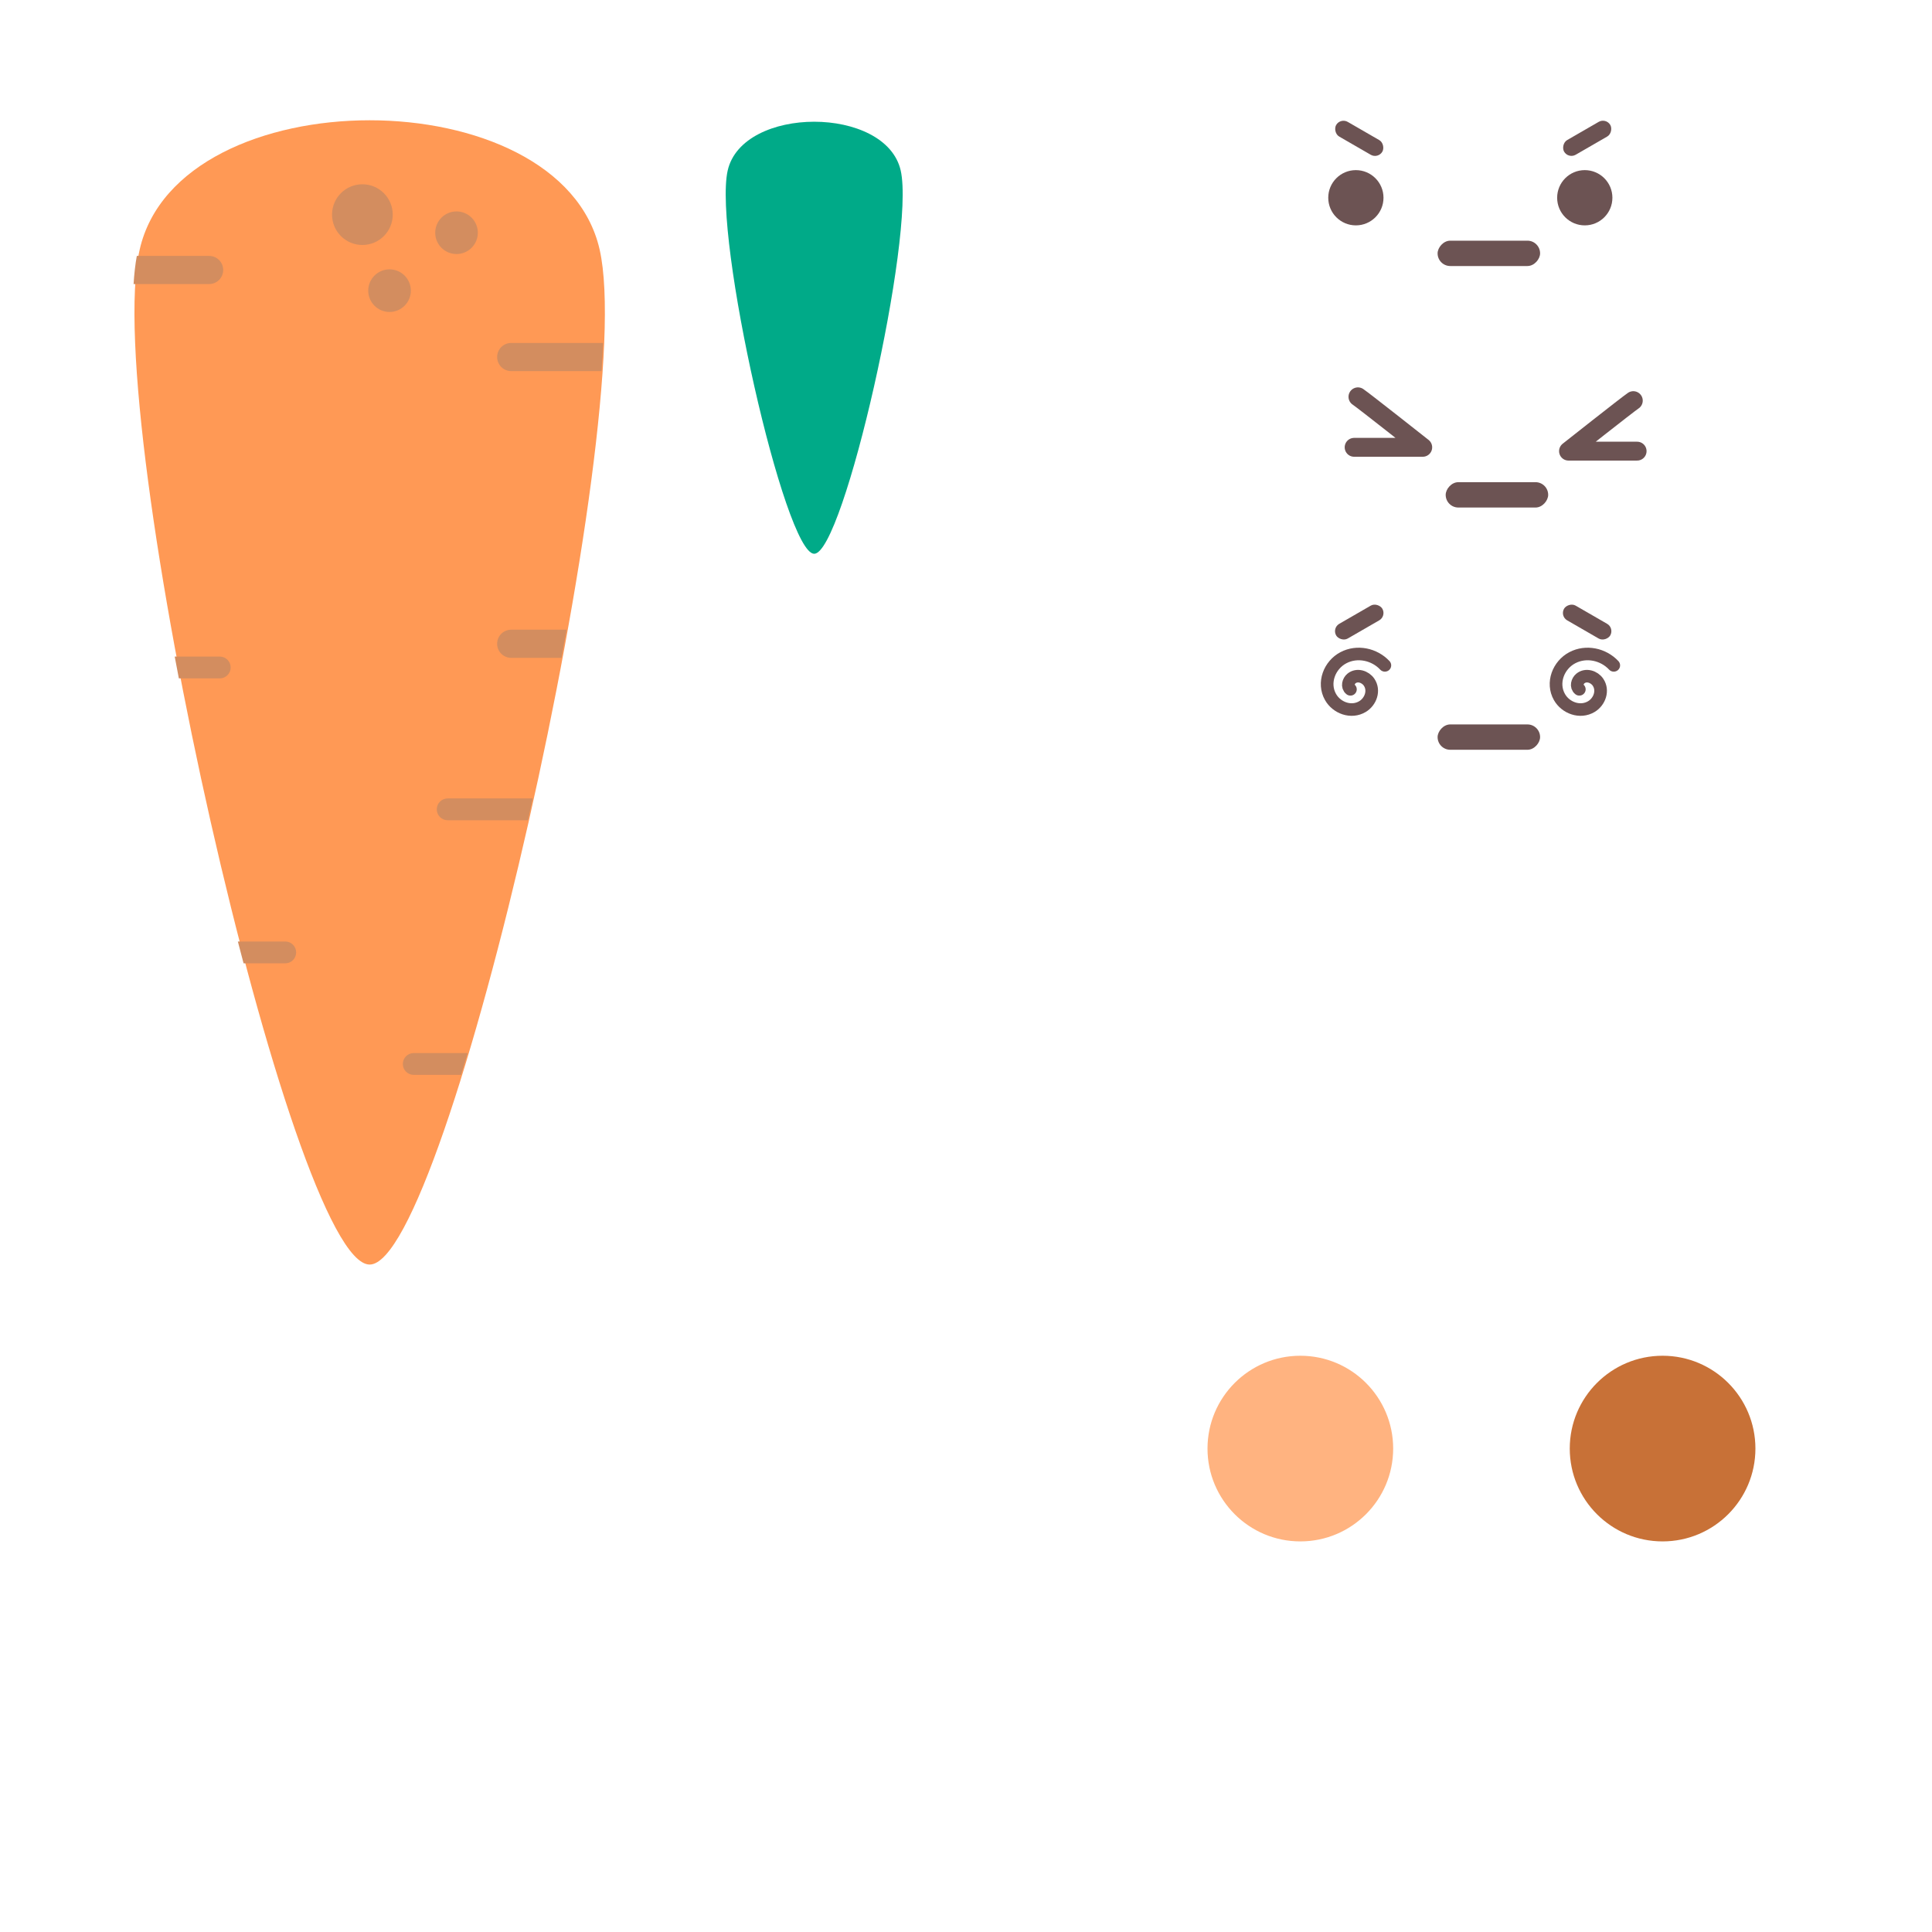 <?xml version="1.0" encoding="UTF-8" standalone="no"?>
<!-- Created with Inkscape (http://www.inkscape.org/) -->

<svg
   xmlns:dc="http://purl.org/dc/elements/1.1/"
   xmlns:cc="http://creativecommons.org/ns#"
   xmlns:rdf="http://www.w3.org/1999/02/22-rdf-syntax-ns#"
   xmlns:svg="http://www.w3.org/2000/svg"
   xmlns="http://www.w3.org/2000/svg"
   xmlns:sodipodi="http://sodipodi.sourceforge.net/DTD/sodipodi-0.dtd"
   xmlns:inkscape="http://www.inkscape.org/namespaces/inkscape"
   width="1024"
   height="1024"
   viewBox="0 0 270.933 270.933"
   version="1.1"
   id="svg8"
   inkscape:version="0.92.4 5da689c313, 2019-01-14"
   sodipodi:docname="carrot.svg"
   inkscape:export-filename="/home/henrique/Documents/01-projects/05-kitchen-tales/repo/source/02-combat-prototype/actors/player/pig.png"
   inkscape:export-xdpi="24"
   inkscape:export-ydpi="24">
  <defs
     id="defs2" />
  <sodipodi:namedview
     id="base"
     pagecolor="#282828"
     bordercolor="#373737"
     borderopacity="1"
     inkscape:pageopacity="0"
     inkscape:pageshadow="2"
     inkscape:zoom="0.49497475"
     inkscape:cx="547.4271"
     inkscape:cy="770.33556"
     inkscape:document-units="px"
     inkscape:current-layer="layer1"
     showgrid="true"
     units="px"
     inkscape:window-width="1920"
     inkscape:window-height="1022"
     inkscape:window-x="0"
     inkscape:window-y="30"
     inkscape:window-maximized="1"
     objecttolerance="10"
     gridtolerance="10"
     inkscape:pagecheckerboard="false"
     showguides="true"
     inkscape:guide-bbox="true"
     inkscape:snap-page="false"
     inkscape:snap-bbox="true"
     inkscape:bbox-paths="true"
     inkscape:object-paths="true"
     inkscape:snap-midpoints="false"
     inkscape:snap-nodes="false"
     inkscape:object-nodes="false"
     inkscape:snap-object-midpoints="true"
     inkscape:bbox-nodes="true"
     inkscape:snap-others="false"
     inkscape:snap-global="false"
     inkscape:snap-center="true"
     inkscape:snap-grids="true"
     inkscape:snap-to-guides="true">
    <inkscape:grid
       type="xygrid"
       id="grid1035"
       empspacing="16"
       spacingy="1.058"
       spacingx="1.058"
       dotted="false" />
  </sodipodi:namedview>
  <g
     inkscape:label="Layer 1"
     inkscape:groupmode="layer"
     id="layer1"
     transform="translate(0,-26.067)">
    <path
       transform="matrix(-0.069,0.04,0.101,0.175,-65.547,3.839)"
       inkscape:transform-center-y="-31.478419"
       d="m 751.429,612.727 c -52.221,0 -179.7,-220.801 -153.59,-266.025 26.11,-45.224 281.069,-45.224 307.179,-1e-5 26.11,45.224 -101.369,266.025 -153.59,266.025 z"
       inkscape:randomized="0"
       inkscape:rounded="0.17"
       inkscape:flatsided="true"
       sodipodi:arg2="2.6179939"
       sodipodi:arg1="1.5707963"
       sodipodi:r2="102.86306"
       sodipodi:r1="177.35011"
       sodipodi:cy="435.3768"
       sodipodi:cx="751.42859"
       sodipodi:sides="3"
       id="path920"
       style="fill:#00aa88;fill-opacity:1"
       sodipodi:type="star"
       inkscape:transform-center-x="-21.321447" />
    <path
       inkscape:transform-center-x="-33.98613"
       sodipodi:type="star"
       style="fill:#00aa88;fill-opacity:1"
       id="path922"
       sodipodi:sides="3"
       sodipodi:cx="751.42859"
       sodipodi:cy="435.3768"
       sodipodi:r1="177.35011"
       sodipodi:r2="102.86306"
       sodipodi:arg1="1.5707963"
       sodipodi:arg2="2.6179939"
       inkscape:flatsided="true"
       inkscape:rounded="0.17"
       inkscape:randomized="0"
       d="m 751.429,612.727 c -52.221,0 -179.7,-220.801 -153.59,-266.025 26.11,-45.224 281.069,-45.224 307.179,-1e-5 26.11,45.224 -101.369,266.025 -153.59,266.025 z"
       inkscape:transform-center-y="-13.4678"
       transform="matrix(-0.02,0.076,0.195,0.052,-159.221,51.107)" />
    <path
       transform="matrix(-0.079,0,0,0.202,4.177,17.045)"
       inkscape:transform-center-y="-34.798118"
       d="m 751.429,612.727 c -52.221,0 -179.7,-220.801 -153.59,-266.025 26.11,-45.224 281.069,-45.224 307.179,-1e-5 26.11,45.224 -101.369,266.025 -153.59,266.025 z"
       inkscape:randomized="0"
       inkscape:rounded="0.17"
       inkscape:flatsided="true"
       sodipodi:arg2="2.6179939"
       sodipodi:arg1="1.5707963"
       sodipodi:r2="102.86306"
       sodipodi:r1="177.35011"
       sodipodi:cy="435.3768"
       sodipodi:cx="751.42859"
       sodipodi:sides="3"
       id="path924"
       style="fill:#00aa88;fill-opacity:1"
       sodipodi:type="star"
       inkscape:transform-center-x="-1.2220312e-06" />
    <circle
       style="fill:#c87137;fill-opacity:1;stroke-width:0.845"
       id="path938"
       cx="30.743"
       cy="233.182"
       r="13.018"
       transform="scale(-1,1)" />
    <path
       sodipodi:type="star"
       style="fill:#ff9955;fill-opacity:1"
       id="path892"
       sodipodi:sides="3"
       sodipodi:cx="751.42859"
       sodipodi:cy="435.3768"
       sodipodi:r1="177.35011"
       sodipodi:r2="102.86306"
       sodipodi:arg1="1.5707963"
       sodipodi:arg2="2.6179939"
       inkscape:flatsided="true"
       inkscape:rounded="0.17"
       inkscape:randomized="0"
       d="m 751.429,612.727 c -52.221,0 -179.7,-220.801 -153.59,-266.025 26.11,-45.224 281.069,-45.224 307.179,-1e-5 26.11,45.224 -101.369,266.025 -153.59,266.025 z"
       inkscape:transform-center-y="27.31733"
       transform="matrix(-0.21,0,0,0.535,96.468,-30.942)"
       inkscape:transform-center-x="-2.4926286e-06" />
    <circle
       r="3.874"
       cy="186.29"
       cx="39.507"
       id="circle972"
       style="opacity:1;fill:#6c5353;fill-opacity:1;fill-rule:evenodd;stroke:none;stroke-width:1.016;stroke-linecap:round;stroke-linejoin:round;stroke-miterlimit:4;stroke-dasharray:none;stroke-dashoffset:0;stroke-opacity:1"
       transform="scale(-1,1)" />
    <rect
       style="fill:#6c5353;fill-opacity:1;stroke-width:0.673"
       id="rect914"
       width="7.481"
       height="2.38"
       x="119.159"
       y="133.343"
       ry="1.19"
       transform="matrix(-0.866,0.5,0.5,0.866,0,0)" />
    <rect
       transform="rotate(30)"
       ry="1.19"
       y="188.493"
       x="23.635"
       height="2.38"
       width="7.481"
       id="rect916"
       style="fill:#6c5353;fill-opacity:1;stroke-width:0.673" />
    <path
       style="fill:#d38d5f;fill-opacity:1;stroke-width:0.673"
       d="m -82.356,211.605 c 0.848,0 1.531,0.683 1.531,1.531 0,0.848 -0.683,1.529 -1.531,1.529 h -5.734 c -0.197,-1.023 -0.391,-2.043 -0.581,-3.06 z m 43.897,19.894 c -0.226,1.021 -0.449,2.044 -0.679,3.06 h -11.253 c -0.848,0 -1.531,-0.682 -1.531,-1.529 0,-0.848 0.683,-1.531 1.531,-1.531 z m -34.715,20.063 c 0.848,0 1.531,0.683 1.531,1.531 0,0.848 -0.683,1.531 -1.531,1.531 h -5.84 c -0.269,-1.014 -0.537,-2.029 -0.803,-3.061 z m 25.589,15.644 c -0.311,1.039 -0.62,2.059 -0.93,3.06 h -6.636 c -0.848,0 -1.531,-0.682 -1.531,-1.529 0,-0.848 0.683,-1.531 1.531,-1.531 z"
       id="rect926"
       inkscape:connector-curvature="0" />
    <circle
       r="13.018"
       cy="233.182"
       cx="93.236"
       id="circle940"
       style="fill:#ffb380;fill-opacity:1;stroke-width:0.845"
       transform="scale(-1,1)" />
    <circle
       style="opacity:1;fill:#6c5353;fill-opacity:1;fill-rule:evenodd;stroke:none;stroke-width:1.016;stroke-linecap:round;stroke-linejoin:round;stroke-miterlimit:4;stroke-dasharray:none;stroke-dashoffset:0;stroke-opacity:1"
       id="circle974"
       cx="71.607"
       cy="186.29"
       r="3.874"
       transform="scale(-1,1)" />
    <path
       inkscape:connector-curvature="0"
       style="fill:#d38d5f;fill-opacity:1;stroke-width:0.869"
       d="m -83.847,155.419 c 1.094,0 1.975,0.879 1.975,1.973 0,1.094 -0.881,1.975 -1.975,1.975 h -10.592 c 0.093,-1.48 0.243,-2.803 0.455,-3.948 z m 55.248,12.206 c -0.051,1.259 -0.13,2.587 -0.222,3.95 h -12.66 c -1.094,0 -1.975,-0.881 -1.975,-1.975 0,-1.094 0.881,-1.975 1.975,-1.975 z m -5.109,40.212 c -0.236,1.312 -0.475,2.624 -0.723,3.948 h -7.051 c -1.094,0 -1.975,-0.881 -1.975,-1.975 0,-1.094 0.881,-1.973 1.975,-1.973 z"
       id="rect1023" />
    <circle
       style="opacity:1;fill:#d38d5f;fill-opacity:1;stroke-width:0.278"
       id="path1211"
       cx="49.152"
       cy="152.169"
       r="2.988"
       transform="scale(-1,1)" />
    <circle
       r="2.988"
       cy="160.292"
       cx="58.545"
       id="circle1213"
       style="opacity:1;fill:#d38d5f;fill-opacity:1;stroke-width:0.278"
       transform="scale(-1,1)" />
    <circle
       style="opacity:1;fill:#d38d5f;fill-opacity:1;stroke-width:0.396"
       id="circle1215"
       cx="62.353"
       cy="149.63"
       r="4.257"
       transform="scale(-1,1)" />
    <rect
       ry="1.777"
       y="192.31"
       x="45.773"
       height="3.555"
       width="14.373"
       id="rect1498"
       style="fill:#6c5353;fill-opacity:1;stroke-width:0.612"
       transform="scale(-1,1)" />
    <path
       inkscape:transform-center-x="-1.2220312e-06"
       sodipodi:type="star"
       style="fill:#00aa88;fill-opacity:1"
       id="path1214"
       sodipodi:sides="3"
       sodipodi:cx="751.42859"
       sodipodi:cy="435.3768"
       sodipodi:r1="177.35011"
       sodipodi:r2="102.86306"
       sodipodi:arg1="1.5707963"
       sodipodi:arg2="2.6179939"
       inkscape:flatsided="true"
       inkscape:rounded="0.17"
       inkscape:randomized="0"
       d="m 751.429,612.727 c -52.221,0 -179.7,-220.801 -153.59,-266.025 26.11,-45.224 281.069,-45.224 307.179,-1e-5 26.11,45.224 -101.369,266.025 -153.59,266.025 z"
       inkscape:transform-center-y="-34.798118"
       transform="matrix(-0.079,0,0,0.202,173.541,-20.045)" />
    <circle
       transform="scale(-1,1)"
       r="13.018"
       cy="229.207"
       cx="-233.152"
       id="circle1216"
       style="fill:#c87137;fill-opacity:1;stroke-width:0.845" />
    <circle
       transform="scale(-1,1)"
       style="fill:#ffb380;fill-opacity:1;stroke-width:0.845"
       id="circle1228"
       cx="-182.352"
       cy="229.207"
       r="13.018" />
    <g
       id="g1255"
       transform="translate(-31.641,-93.465)">
      <path
         sodipodi:type="star"
         style="fill:#ff9955;fill-opacity:1"
         id="path1218"
         sodipodi:sides="3"
         sodipodi:cx="751.42859"
         sodipodi:cy="435.3768"
         sodipodi:r1="177.35011"
         sodipodi:r2="102.86306"
         sodipodi:arg1="1.5707963"
         sodipodi:arg2="2.6179939"
         inkscape:flatsided="true"
         inkscape:rounded="0.17"
         inkscape:randomized="0"
         d="m 751.429,612.727 c -52.221,0 -179.7,-220.801 -153.59,-266.025 26.11,-45.224 281.069,-45.224 307.179,-1e-5 26.11,45.224 -101.369,266.025 -153.59,266.025 z"
         inkscape:transform-center-y="27.31733"
         transform="matrix(-0.21,0,0,0.535,241.281,-30.942)"
         inkscape:transform-center-x="-2.4926286e-06" />
      <path
         style="fill:#d38d5f;fill-opacity:1;stroke-width:0.673"
         d="m 62.457,211.605 c 0.848,0 1.531,0.683 1.531,1.531 0,0.848 -0.683,1.529 -1.531,1.529 h -5.734 c -0.197,-1.023 -0.391,-2.043 -0.581,-3.06 z m 43.897,19.894 c -0.226,1.021 -0.449,2.044 -0.679,3.06 H 94.423 c -0.848,0 -1.531,-0.682 -1.531,-1.529 0,-0.848 0.683,-1.531 1.531,-1.531 z M 71.639,251.563 c 0.848,0 1.531,0.683 1.531,1.531 0,0.848 -0.683,1.531 -1.531,1.531 h -5.84 c -0.269,-1.014 -0.537,-2.029 -0.803,-3.061 z m 25.589,15.644 c -0.311,1.039 -0.62,2.059 -0.93,3.06 h -6.636 c -0.848,0 -1.531,-0.682 -1.531,-1.529 0,-0.848 0.683,-1.531 1.531,-1.531 z"
         id="path1226"
         inkscape:connector-curvature="0" />
      <path
         inkscape:connector-curvature="0"
         style="fill:#d38d5f;fill-opacity:1;stroke-width:0.869"
         d="m 60.966,155.419 c 1.094,0 1.975,0.879 1.975,1.973 0,1.094 -0.881,1.975 -1.975,1.975 h -10.592 c 0.093,-1.48 0.243,-2.803 0.455,-3.948 z m 55.248,12.206 c -0.051,1.259 -0.13,2.587 -0.222,3.95 h -12.66 c -1.094,0 -1.975,-0.881 -1.975,-1.975 0,-1.094 0.881,-1.975 1.975,-1.975 z m -5.109,40.212 c -0.236,1.312 -0.475,2.624 -0.723,3.948 h -7.051 c -1.094,0 -1.975,-0.881 -1.975,-1.975 0,-1.094 0.881,-1.973 1.975,-1.973 z"
         id="path1232" />
      <circle
         style="opacity:1;fill:#d38d5f;fill-opacity:1;stroke-width:0.278"
         id="circle1234"
         cx="-95.661"
         cy="152.169"
         r="2.988"
         transform="scale(-1,1)" />
      <circle
         r="2.988"
         cy="160.292"
         cx="-86.268"
         id="circle1236"
         style="opacity:1;fill:#d38d5f;fill-opacity:1;stroke-width:0.278"
         transform="scale(-1,1)" />
      <circle
         style="opacity:1;fill:#d38d5f;fill-opacity:1;stroke-width:0.396"
         id="circle1238"
         cx="-82.46"
         cy="149.63"
         r="4.257"
         transform="scale(-1,1)" />
    </g>
    <g
       id="g1247"
       transform="translate(116.934,-132.492)">
      <circle
         r="3.874"
         cy="186.29"
         cx="-105.306"
         id="circle1220"
         style="opacity:1;fill:#6c5353;fill-opacity:1;fill-rule:evenodd;stroke:none;stroke-width:1.016;stroke-linecap:round;stroke-linejoin:round;stroke-miterlimit:4;stroke-dasharray:none;stroke-dashoffset:0;stroke-opacity:1"
         transform="scale(-1,1)" />
      <rect
         style="fill:#6c5353;fill-opacity:1;stroke-width:0.673"
         id="rect1222"
         width="7.481"
         height="2.38"
         x="-6.253"
         y="205.749"
         ry="1.19"
         transform="matrix(-0.866,0.5,0.5,0.866,0,0)" />
      <rect
         transform="rotate(30)"
         ry="1.19"
         y="116.087"
         x="149.047"
         height="2.38"
         width="7.481"
         id="rect1224"
         style="fill:#6c5353;fill-opacity:1;stroke-width:0.673" />
      <circle
         style="opacity:1;fill:#6c5353;fill-opacity:1;fill-rule:evenodd;stroke:none;stroke-width:1.016;stroke-linecap:round;stroke-linejoin:round;stroke-miterlimit:4;stroke-dasharray:none;stroke-dashoffset:0;stroke-opacity:1"
         id="circle1230"
         cx="-73.206"
         cy="186.29"
         r="3.874"
         transform="scale(-1,1)" />
      <rect
         ry="1.777"
         y="192.31"
         x="-99.04"
         height="3.555"
         width="14.373"
         id="rect1240"
         style="fill:#6c5353;fill-opacity:1;stroke-width:0.612"
         transform="scale(-1,1)" />
    </g>
    <g
       id="g1443">
      <rect
         transform="scale(-1,1)"
         style="fill:#6c5353;fill-opacity:1;stroke-width:0.612"
         id="rect1265"
         width="14.373"
         height="3.555"
         x="-217.108"
         y="93.685"
         ry="1.777" />
      <path
         inkscape:connector-curvature="0"
         id="path1274"
         d="m 190.43,81.714 c 0.802,0.535 9.087,7.083 9.087,7.083 h -9.622"
         style="fill:none;stroke:#6c5353;stroke-width:2.646;stroke-linecap:round;stroke-linejoin:round;stroke-miterlimit:4;stroke-dasharray:none;stroke-opacity:1" />
      <path
         style="fill:none;stroke:#6c5353;stroke-width:2.646;stroke-linecap:round;stroke-linejoin:round;stroke-miterlimit:4;stroke-dasharray:none;stroke-opacity:1"
         d="m 229.046,82.249 c -0.802,0.535 -9.087,7.083 -9.087,7.083 h 9.622"
         id="path1276"
         inkscape:connector-curvature="0" />
    </g>
    <g
       id="g1438"
       transform="translate(0,-31.003)">
      <path
         sodipodi:type="spiral"
         style="fill:none;fill-rule:evenodd;stroke:#6c5353;stroke-width:1.501;stroke-linecap:round;stroke-miterlimit:4;stroke-dasharray:none;stroke-opacity:1"
         id="path1431"
         sodipodi:cx="160.63989"
         sodipodi:cy="171.13391"
         sodipodi:expansion="1.17"
         sodipodi:revolution="1.7725836"
         sodipodi:radius="4.4217381"
         sodipodi:argument="-18.064157"
         sodipodi:t0="0.17835523"
         d="m 160.091,171.347 c -0.43,-0.34 -0.239,-0.996 0.128,-1.297 0.664,-0.545 1.639,-0.22 2.084,0.44 0.672,0.994 0.194,2.331 -0.782,2.919 -1.336,0.806 -3.059,0.163 -3.792,-1.146 -0.946,-1.689 -0.129,-3.815 1.528,-4.695 1.635,-0.868 3.679,-0.423 4.92,0.914"
         transform="matrix(1.182,0,0,1.173,32.248,-47.252)" />
      <path
         transform="matrix(1.182,0,0,1.173,0.149,-47.252)"
         d="m 160.091,171.347 c -0.43,-0.34 -0.239,-0.996 0.128,-1.297 0.664,-0.545 1.639,-0.22 2.084,0.44 0.672,0.994 0.194,2.331 -0.782,2.919 -1.336,0.806 -3.059,0.163 -3.792,-1.146 -0.946,-1.689 -0.129,-3.815 1.528,-4.695 1.635,-0.868 3.679,-0.423 4.92,0.914"
         sodipodi:t0="0.17835523"
         sodipodi:argument="-18.064157"
         sodipodi:radius="4.4217381"
         sodipodi:revolution="1.7725836"
         sodipodi:expansion="1.17"
         sodipodi:cy="171.13391"
         sodipodi:cx="160.63989"
         id="path1313"
         style="fill:none;fill-rule:evenodd;stroke:#6c5353;stroke-width:1.501;stroke-linecap:round;stroke-miterlimit:4;stroke-dasharray:none;stroke-opacity:1"
         sodipodi:type="spiral" />
      <rect
         transform="matrix(-0.866,-0.5,-0.5,0.866,0,0)"
         ry="1.19"
         y="12.494"
         x="-268.654"
         height="2.38"
         width="7.481"
         id="rect1414"
         style="fill:#6c5353;fill-opacity:1;stroke-width:0.673" />
      <rect
         style="fill:#6c5353;fill-opacity:1;stroke-width:0.673"
         id="rect1416"
         width="7.481"
         height="2.38"
         x="89.182"
         y="219.09"
         ry="1.19"
         transform="rotate(-30)" />
      <rect
         transform="scale(-1,1)"
         style="fill:#6c5353;fill-opacity:1;stroke-width:0.612"
         id="rect1420"
         width="14.373"
         height="3.555"
         x="-215.974"
         y="158.659"
         ry="1.777" />
    </g>
  </g>
</svg>
